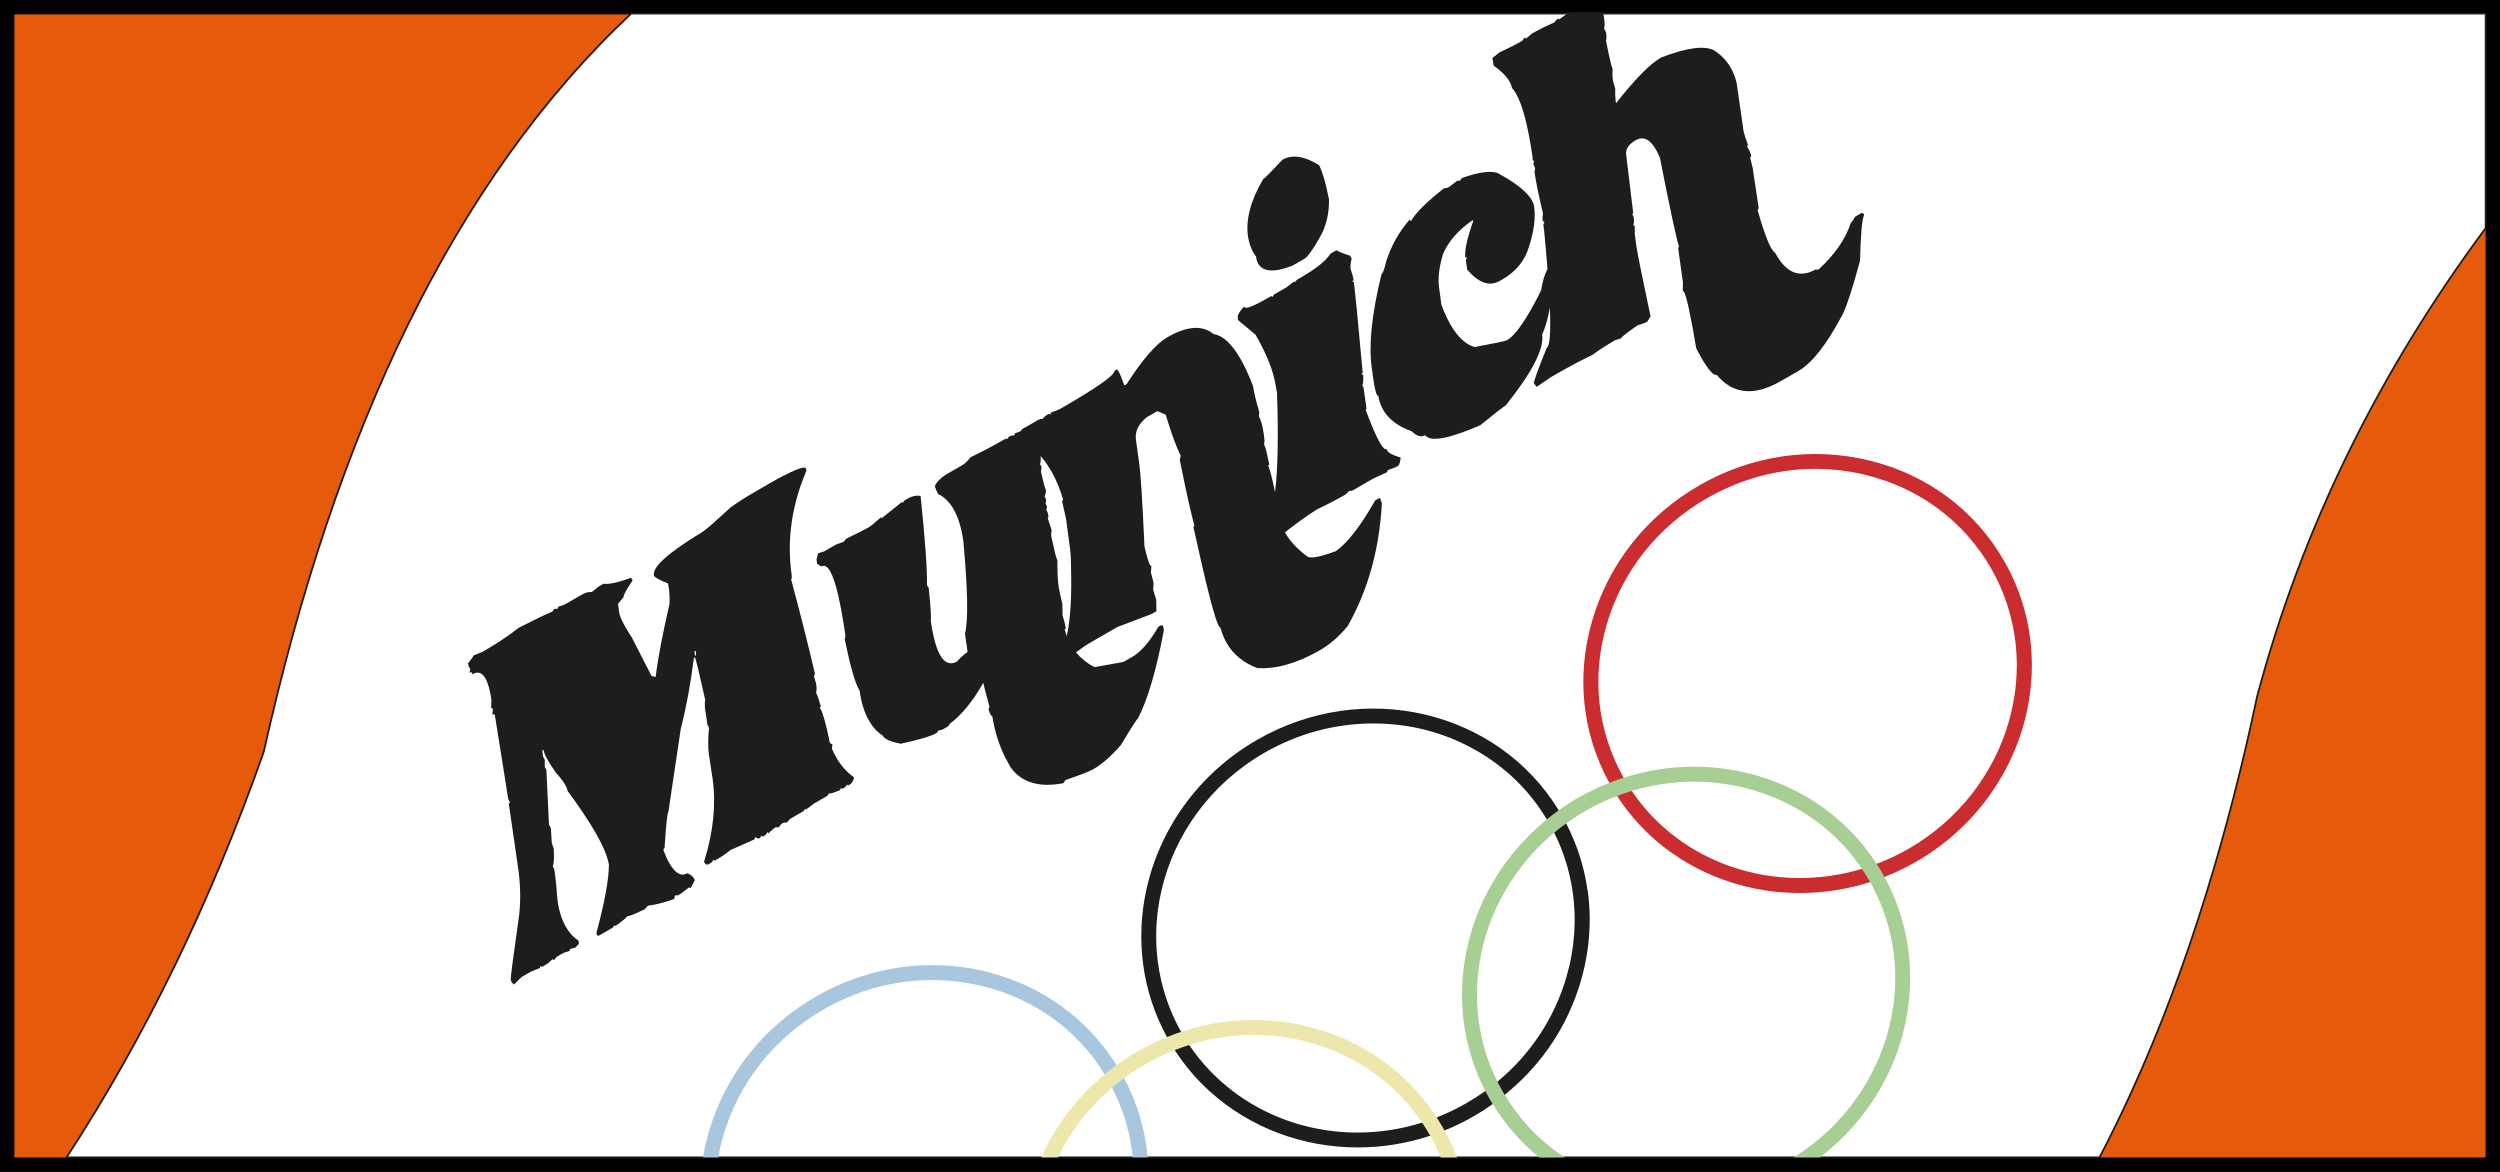 <?xml version="1.0" encoding="UTF-8"?><svg xmlns="http://www.w3.org/2000/svg" viewBox="0 0 347.01 162.66"><rect x="0" y="0" width="347.01" height="162.66" fill="#333333" stroke="none"/><defs><style>.d{fill:#eee7ab;}.e{fill:#a8cf93;}.f{fill:#a8c7de;}.g{fill:#cb2c2f;}.h{fill:#1d1d1b;}.i{fill:#e65a0c;stroke:#000;stroke-width:2px;}.i,.j{stroke-miterlimit:10;}.j{fill:#fff;stroke:#1d1d1b;stroke-width:.25px;}</style></defs><g id="a"/><g id="b"><g id="c"><g><rect class="i" x="1" y="1" width="345.01" height="160.66"/><path class="j" d="M87.62,1.88c-24.53,23-41.05,57.88-51.01,102.48-7.36,20.92-16.55,39.7-27.37,56.29H291.42c1.54-2.94,3.02-5.98,4.46-9.13,3.89-8.53,7.39-17.82,10.48-27.88,2.6-8.44,4.93-17.43,6.94-26.99,6.32-23.7,17.09-45.26,31.72-64.99V1.88H87.62Z"/><g><path class="f" d="M156.93,151.51c-.27-.62-.57-1.24-.89-1.85-.17-.3-.33-.59-.5-.89-.18-.31-.36-.61-.56-.92-4.05-6.5-10.42-11.09-18.07-12.98-4.96-1.22-10.08-1.21-14.99-.01-2.98,.72-5.91,1.87-8.65,3.46-7.28,4.18-12.55,10.83-14.86,18.71-.35,1.21-.63,2.41-.83,3.62h2.11c.19-1.02,.43-2.03,.72-3.04,2.15-7.36,7.09-13.57,13.89-17.49,2.35-1.35,4.83-2.37,7.37-3.06,2.52-.68,5.11-1.02,7.7-1.02,2.36,0,4.72,.28,7.04,.85,7.19,1.77,13.18,6.1,16.92,12.24,.15,.22,.28,.44,.41,.67,.22,.38,.44,.78,.63,1.18,.09,.18,.18,.35,.26,.53,1.41,2.88,2.28,5.98,2.59,9.14h2.08c-.28-3.14-1.07-6.23-2.37-9.14Z"/><path class="h" d="M220.36,123.6c-.45-3.23-1.45-6.36-2.97-9.31-.2-.38-.41-.77-.62-1.14-.12-.23-.26-.45-.41-.67-8.47-13.89-27.08-18.3-41.86-9.79-8.23,4.73-13.59,12.49-15.4,20.9-1.46,6.77-.62,13.97,2.88,20.35,.09,.19,.2,.37,.3,.55,.25,.43,.5,.84,.77,1.26,1.39,2.16,3.04,4.08,4.87,5.74,5.58,5.05,12.95,7.78,20.53,7.78,3.36,0,6.77-.53,10.09-1.63,.66-.22,1.32-.47,1.98-.73,1.37-.55,2.74-1.22,4.06-1.98,.92-.53,1.8-1.1,2.65-1.71,.57-.41,1.13-.83,1.67-1.28,.19-.15,.36-.3,.54-.46,4.76-3.99,8.23-9.28,9.98-15.28,.83-2.84,1.24-5.71,1.24-8.56,0-1.36-.09-2.72-.29-4.07Zm-2.94,12.04c-1.67,5.7-4.99,10.71-9.56,14.49-.54,.46-1.1,.88-1.67,1.3-.03,.02-.07,.05-.1,.07-.82,.57-1.67,1.12-2.56,1.63-1.34,.77-2.7,1.42-4.1,1.97-.67,.27-1.34,.51-2.03,.72-9.15,2.88-18.96,1.18-26.22-4.32-2.34-1.77-4.42-3.93-6.12-6.46-.34-.51-.67-1.04-.98-1.58-.04-.08-.09-.16-.14-.24-3.45-6.14-4.24-13.11-2.72-19.63,1.78-7.7,6.75-14.77,14.3-19.11,4.78-2.75,9.98-4.06,15.08-4.06s9.75,1.23,13.97,3.56c4.09,2.26,7.61,5.53,10.13,9.75,.09,.15,.18,.29,.26,.44,.27,.46,.52,.93,.76,1.4,1.28,2.55,2.12,5.25,2.54,8.02,.6,3.94,.33,8.03-.84,12.04Z"/><path class="g" d="M278.15,77.81c-4.02-6.99-10.63-11.92-18.63-13.88-7.99-1.96-16.38-.74-23.65,3.44-7.27,4.18-12.54,10.83-14.85,18.72-2.27,7.71-1.42,15.7,2.36,22.58,.08,.17,.19,.34,.28,.51,.26,.45,.52,.87,.8,1.3,4.74,7.33,12.36,11.88,20.69,13.13,1.54,.23,3.1,.34,4.68,.34s3.11-.11,4.67-.34c1.71-.25,3.41-.64,5.1-1.18,.67-.21,1.32-.45,1.98-.71,1.49-.58,2.95-1.28,4.38-2.1,10.27-5.92,16.07-16.55,16.07-27.28,0-4.97-1.25-9.96-3.87-14.53Zm-13.24,40.01c-1.44,.82-2.91,1.52-4.42,2.08-.68,.27-1.35,.5-2.04,.7-11.99,3.61-25.05-.58-31.96-10.82-.36-.53-.71-1.08-1.03-1.64-.03-.06-.06-.11-.09-.18-3.65-6.46-4.49-14.01-2.35-21.29,2.15-7.37,7.09-13.58,13.89-17.5,4.68-2.7,9.86-4.09,15.07-4.09,2.36,0,4.72,.29,7.04,.86,7.45,1.83,13.58,6.42,17.33,12.91,7.72,13.42,2.58,30.89-11.44,38.97Z"/><path class="d" d="M200.5,156.93c-.09-.19-.2-.36-.3-.55-.25-.43-.51-.85-.78-1.27-.83-1.28-1.75-2.49-2.75-3.6-3.92-4.41-9.12-7.54-15.11-9.02-5.84-1.45-11.92-1.16-17.62,.74-.67,.21-1.32,.46-1.98,.73-1.38,.56-2.74,1.22-4.06,1.98-1.02,.59-2.01,1.23-2.94,1.91-.56,.41-1.11,.83-1.64,1.29-.9,.75-1.77,1.54-2.58,2.37-2.59,2.66-4.69,5.74-6.2,9.14h2.3c1.67-3.47,4.01-6.57,6.92-9.14,.2-.18,.4-.35,.6-.53,.54-.47,1.09-.9,1.66-1.32,.93-.69,1.9-1.33,2.92-1.91,1.32-.77,2.69-1.42,4.09-1.98,.67-.26,1.34-.5,2.02-.72,2.92-.93,5.94-1.39,8.98-1.39,2.35,0,4.72,.28,7.03,.85,3.72,.93,7.11,2.53,10.05,4.71,.95,.71,1.84,1.47,2.68,2.29,1.34,1.3,2.55,2.74,3.6,4.32,.35,.52,.69,1.05,1,1.59,.04,.08,.09,.16,.14,.24,.55,.98,1.04,1.98,1.46,3h2.25c-.48-1.27-1.05-2.52-1.73-3.72Z"/><path class="e" d="M262.52,123.6c-.29-.63-.6-1.26-.95-1.88l-.28-.5c-.26-.45-.53-.88-.8-1.32-4.07-6.29-10.35-10.73-17.84-12.57-5.73-1.41-11.68-1.18-17.29,.63-.67,.21-1.33,.44-1.99,.71-1.5,.58-2.95,1.29-4.37,2.1-.93,.53-1.81,1.1-2.66,1.72-.57,.4-1.12,.81-1.65,1.26-3.42,2.78-6.16,6.16-8.12,9.86-4.54,8.58-5,18.94-.4,27.83,.01,.02,.02,.05,.04,.07,.19,.35,.37,.71,.58,1.06,.14,.23,.27,.46,.41,.68,1.74,2.86,3.91,5.35,6.46,7.41h3.54c-3.39-2.22-6.23-5.16-8.32-8.68-.1-.15-.19-.29-.27-.43-.01-.01-.01-.02-.02-.03-.26-.46-.51-.92-.74-1.37-4.26-8.54-3.58-18.47,1.09-26.53,1.73-2.98,4-5.72,6.77-8.02,.53-.45,1.09-.88,1.66-1.29,.84-.61,1.74-1.2,2.66-1.73,1.42-.82,2.91-1.52,4.42-2.09,.68-.26,1.35-.49,2.03-.7,2.82-.85,5.72-1.29,8.63-1.29,2.36,0,4.71,.28,7.03,.85,3.72,.92,7.12,2.52,10.06,4.71,2.43,1.8,4.54,4,6.24,6.54,.37,.54,.72,1.09,1.04,1.65,.03,.06,.06,.11,.1,.18,.22,.38,.43,.78,.62,1.18,4.53,9.01,3.53,19.6-1.89,27.9-2.32,3.58-5.47,6.73-9.35,9.14h3.66c3.36-2.57,6.09-5.69,8.14-9.14,2.86-4.82,4.38-10.28,4.38-15.77,0-4.12-.85-8.26-2.64-12.14Z"/></g><g><path class="h" d="M116.06,105.1c-.23-.38-.42-.78-.59-1.2l.08-.54-.36-.24c-.52-2.56-.96-4.15-1.32-4.79l-.1-.16,.17-.09c-.29-1.01-.51-1.66-.67-1.93,.08-.3,.1-.62,.05-.96l-.07-.4-.29-.99c.11-.06,.16-.17,.15-.31-.98-4.2-2.09-8.56-3.31-13.1,.11-.06,.14-.17,.09-.33v-.21c-.7-4.88,0-9.73,2.06-14.55l-.08-.23-.04-.08c-.18-.3-1.46,.18-3.85,1.44l-2.97,1.71c-1.46,.84-2.67,1.61-3.62,2.3-2.17,2.02-3.49,3.17-3.96,3.44-4.62,2.8-6.84,4.78-6.66,5.92-.01,.04,0,.09,.03,.14,.15,.25,.79,.6,1.92,1.04l.17,1.06c.06,.55,.07,1.15,.04,1.79-.97,4.23-1.62,7.6-1.92,10.12l-.57-.11-2.74-5.35c-.31-.48-.59-.92-.83-1.34-.54-.93-.84-1.62-.91-2.06l-.18-1.27,.78-.94c-.05-.26,.37-1.04,1.25-2.31l-.21-.37c-1.89,.68-3.16,.95-3.82,.82l-.66,.38-.98,.78c-.43-.04-.88,.07-1.34,.34l-2.48,1.42-.88,.29c.03,.12,0,.22-.11,.28h-.39l-.27,.38c-.84,.34-2.4,1.09-4.7,2.26-1.27,1.03-2.9,2.11-4.88,3.26l-.17,.09-1.21,.48c.02,.1-.23,.46-.75,1.09,.03,.24,.09,.43,.16,.56,.05,.09,.11,.15,.16,.19l-.11,.56c.16-.1,.28-.09,.34,.02,.03,.05,.05,.12,.06,.19,.74-.43,1.34-.24,1.8,.56,.36,.63,.64,1.62,.84,2.98l-.04,1.17c.08-.04,.15-.03,.19,.06l.05,.08c.01,.14-.02,.38-.09,.71l.35,.02c1.06,6.57,1.68,10.45,1.85,11.63,.02,.1,.07,.22,.15,.36l.12,.2c-.11,.06-.16,.17-.15,.31l1.33,9.18c.33,2.56,.31,4.95-.05,7.18-.73,5.11-1.07,7.76-1.03,7.96,.02,.09,.06,.2,.12,.31,.07,.11,.17,.23,.32,.36l1.09-1.06,1.33-.76,1.21-.48c-.04-.13,0-.22,.11-.28l.02,.04c.05,.08,.11,.1,.2,.05l.66-.38,.77-.67,.02,.05c.05,.08,.12,.1,.2,.05,.15-.24,.36-.43,.6-.57l.67-.38,.88-.29c-.04-.12,0-.22,.11-.28l.71-.19c.19-.26,.33-.41,.44-.48l-.05-.46c-.71-.47-1.29-1.11-1.75-1.91-.57-.99-.97-2.25-1.18-3.77-.09-1.42-.22-2.8-.42-4.16-.03-.12-.11-.3-.24-.52,.16-.09,.22-.89,.16-2.4l-.28-.77-.12-2.02c-.02-.1-.07-.22-.15-.36l-.12-.2-.36-7.6-.21-.37c-.04-.31-.03-.63,0-.94-.02-.1-.07-.2-.13-.31l-.12-.21-.11-.87,.16-.09c.05,.34,.26,.84,.64,1.5,.27,.46,.63,1.03,1.09,1.68,.57,.62,1,1.18,1.29,1.68,.19,.33,.3,.61,.33,.85,1.63,2.21,2.93,4.14,3.88,5.79,1.06,1.85,1.68,3.34,1.86,4.48-.02,2.07-.59,5.18-1.71,9.35v.21c0,.07,.03,.13,.06,.19,.07,.11,.18,.11,.35,.02l1.81-1.05,.32-.4v.21c1.05-.74,1.64-1.22,1.76-1.44,.07,.11,.86-.2,2.38-.93,.21-.27,.38-.44,.49-.5,.96-.11,2.16-.42,3.59-.92l.14-.52,.35,.03,.49-.29,1.14-.88s0,.08,.01,.11c.03,.05,.09,.06,.17,.01l.56-1.04c-.02-.09-.06-.2-.12-.31-.16-.27-.46-.5-.9-.69-.85,.49-1.68,.03-2.49-1.37-.29-.5-.56-1.11-.83-1.83-.01-.14,.04-.25,.15-.31,.21-3.2,.38-4.84,.52-4.92l1.73-11.6c.78-3.05,1.38-6.33,1.82-9.84l.16-.1c.21,.62,.68,2.58,1.41,5.9-.06,.33-.07,.72-.03,1.17l.35,2.33,.21,.37c-.14,1.48-.15,2.71-.02,3.7l.52,3.38c.5,3.6,.1,7.46-1.2,11.57,.22,.32,.41,.43,.58,.33l.49-.28,.28-.38,.02,.04c.05,.08,.11,.1,.2,.05,.9-.52,1.6-.99,2.09-1.42l3.37-1.5c-.01-.14,.04-.25,.15-.31l.03,.04c.06,.11,.23,.16,.52,.14l.29-.44c0,.07,.01,.12,.03,.15,.03,.05,.09,.05,.17,.01l.33-.19,.3-.45,.03,.26,.96-.83c.11-.06,.28-.07,.53-.03,.19-.29,.35-.47,.46-.54,.25-.14,.48-.18,.7-.12,.16-.28,.37-.49,.62-.64l1.65-.95,.32-.4v.21l1.16-.88,1.81-1.04,.28-.38c.06,.11,.58-.04,1.55-.45,0-.15,.05-.25,.16-.31-.02,.04-.01,.08,0,.1,.03,.06,.09,.06,.17,.01l.33-.18,.32-.41s-.01,.08,.01,.11c.03,.05,.09,.06,.17,.01l.33-.19c.29-.39,.43-.69,.42-.9-1-.71-1.83-1.64-2.49-2.8Zm-19.59-14.07l-.08-.61,.17-.1,.07,.62-.16,.09Z"/><path class="h" d="M161.48,87.09c0-.07-.02-.13-.05-.19-.06-.11-.17-.14-.32-.09l-.33,.19c-1.06,1.86-2.18,3.2-3.35,4.02l-1.49,.86-4.04,.72c-1.02-.54-1.87-1.23-2.55-2.06-.27-.33-.51-.68-.72-1.05-.22-.37-.41-.78-.56-1.22-.11-.29-.21-.6-.29-.93l.16-.09c-.07-.51-.22-1.12-.45-1.84l-.03-1.57c-.34-1.42-.51-2.24-.52-2.45-.12-.7-.17-1.92-.17-3.64l-.03-.04c-.14-.25-.42-1.37-.84-3.37,0-.14,.02-.39,.07-.75l-.55-1.71c.11-.07,.14-.18,.09-.33-.03-.24-.09-.44-.19-.61l-.07-.12,.07-.54-.19-.33,.08-.54c-.02-.1-.06-.2-.12-.31l-.12-.21c.11-.06,.18-.34,.22-.84l-.02-.04c-.13-.22-.35-1.06-.68-2.52,.05-.36,.07-.61,.06-.76l-.23-.3c.11-.07,.16-.44,.13-1.12,0-.28-.04-.61-.08-1l-.22-.37-.02-2.52c-.05,.03-.37-.1-.94-.39l-1.15,.67-.33,.13-.84,.32c.01,.14-.05,.24-.16,.31-.2-.04-.42,.02-.67,.16l-.32,.41s.01-.08,0-.11c-.03-.06-.09-.06-.17-.01l-.83,.47c-1.1,.64-2.44,1.33-4.02,2.1-.37,.5-.78,.89-1.25,1.16l-1.82,1.04c-.94,.54-1.56,1.14-1.88,1.8,.14,.43,.27,.76,.4,.98,.11,.19,.21,.26,.29,.22,.76,.44,1.4,1.1,1.91,1.98,.65,1.13,1.11,2.62,1.37,4.48,.61,6.8,.69,11.06,.22,12.8l.36,2.54c-.73,.57-1.21,1.01-1.44,1.32-.93,.54-1.72,.26-2.35-.84-.57-.99-1.02-2.63-1.33-4.9,.1-.2,.01-1.69-.27-4.47l-.25-.34c.06-2.06-.23-6.19-.88-12.42-.6-.09-1.18,.02-1.73,.34l-.49,.28-.28,.38-.05-.18-2.9,2.32v-.21c-.9,.8-1.49,1.29-1.76,1.44-.44,.26-1.45,.77-3.03,1.53-.11,.06-.26,.22-.44,.47l-1.05,.38-1.65,.95-.84,.27-.22,.84,.07,.62,.6,.37c.42-.24,.82-.02,1.22,.67,.74,1.3,1.45,4.28,2.12,8.95l-.1,.5c.76,3.66,1.42,5.99,1.99,6.99l.07,.12c.24,1.69,.68,3.09,1.32,4.19,.5,.88,1.13,1.56,1.89,2.05l.02,.04c.27,.47,1.1,.83,2.5,1.09,2.54-.55,4.2-1.04,4.97-1.49l.28-.38c.22,.02,.46-.04,.71-.19l.33-.19c.33-.19,.48-.35,.44-.47,1.65-1.21,3.23-3.12,4.72-5.74,.05,.34,.34,1.47,.87,3.4-.12,.07-.16,.18-.13,.35,.1,.31,.2,.55,.29,.71,.08,.14,.15,.19,.21,.16,.38,2.45,1.14,4.67,2.29,6.65l.33,.58c1.52,2.02,3.94,2.72,7.25,2.09l.29-.44c2.03-.69,3.33-1.2,3.91-1.53,1.18-.68,2.44-1.79,3.79-3.34,1.4-2.34,2.18-3.56,2.35-3.66,1.34-2.57,2.55-6.65,3.61-12.25l-.07-.4Z"/><path class="h" d="M191.53,69.09l-.66,.38c-2,3.53-3.82,5.88-5.46,7.04-2.27,.83-3.6,1.07-3.99,.7-1.34-.98-2.36-2.08-3.06-3.3,0,0,0-.01-.01-.01-.54-.96-.9-1.99-1.07-3.1l.1-.5c-.14-.73-.27-1.39-.4-1.99-.41-1.98-.73-3.23-.96-3.71l.17-.1c-.32-1.57-.55-2.48-.69-2.73l-.05-.08c.08-.31,.09-.61,.03-.9l-.05-.47c-.18-1.21-.42-2.07-.7-2.56l.07-.54c-.44-1.47-.73-2.68-.87-3.62-.57-1.5-1.15-2.76-1.74-3.78-1.22-2.12-2.47-3.27-3.74-3.45-1.54-1.28-3.68-1.13-6.4,.43-1.57,.91-3.46,3.07-5.66,6.5l-.33,.19c-.34-.97-.61-1.62-.8-1.95-.11-.2-.19-.28-.25-.25l-.33,.19c.08,.58-2.42,2.33-7.48,5.25-.28,.15-.72,.34-1.34,.54,.01,.14-.04,.25-.15,.31,.01-.04,.01-.08-.01-.11-.03-.05-.08-.05-.17-.01l-.16,.1c-.25,.14-.46,.34-.65,.59-.2-.03-.42,.03-.67,.17l-2.15,1.23c-.07,.04-.13,.13-.19,.28-.08,.2-.14,.49-.19,.88,1.11,.75,2.09,1.61,2.93,2.6,.56,.65,1.05,1.35,1.49,2.11,.69,1.21,1.24,2.55,1.64,4l-.17,.1,.56,2.48,.37,2.76c.24,1.62,.34,2.79,.31,3.5,.14,4.42-.06,7.76-.58,10.01-.2,.83-.44,1.52-.72,2.06l.17,1.06,.22,.37c.61-.47,1.14-.87,1.61-1.22,.83-.61,1.44-1.03,1.81-1.24l3.96-2.28,4.74-1.8,.66-.38-.03-1.58-.42-1.4,.05-.96-.36-1.39,.05-.97c-.05,.04-.12-.02-.2-.15-.19-.33-.44-1.18-.75-2.54-.3-6.46-.54-10.24-.71-11.36l-.47-3.41c-.18-1.14,.31-2.19,1.48-3.16l1.48-.85,1.16,.48c.76,2.54,1.46,4.44,2.09,5.73l-.14,.52c.86,4.31,1.55,7.37,2.05,9.21l-.16,.09c1.8,8.23,2.98,12.83,3.54,13.8,.09,.16,.17,.23,.22,.2,.21,.8,.49,1.51,.86,2.14,.91,1.6,2.33,2.76,4.26,3.49,2.62,.17,5.53-.66,8.73-2.5,1.37-.79,2.65-1.91,3.83-3.36,2.8-4.94,4.38-10.61,4.73-17.01l-.28-.77Z"/><path class="h" d="M192.53,62.52c-.03-.06-.05-.12-.05-.19-.23,.13-.54-.17-.95-.88-.53-.91-1.18-2.44-1.98-4.58,.11-.07,.15-.16,.11-.29l-.4-2.79-.19-.33c.14-.08,.19-.57,.15-1.46-.08,.05-.14,.03-.19-.05l-.05-.09,.17-.09c-.66-7.25-1.07-11.46-1.24-12.65-.08,.05-.14,.04-.17-.01-.01-.03-.02-.06,0-.11l.16-.09c-.06-.37-.21-.91-.44-1.62-.04-.27,.01-.75,.15-1.46l-.25-.35c-.94-.3-1.56-.55-1.86-.74l-.82,.47c-.64,.99-1.98,2.07-4.02,3.25l-.66,.38-.32,.4v-.21l-1.15,.88-1.66,.95-.27,.37-.03-.04c-.04-.08-.11-.1-.19-.05l-.17,.1c-2.14,1.23-3.3,1.7-3.48,1.39l-.05-.08c-.62,.69-.92,1.17-.87,1.44l.02,.43,2.45,2.05c1.58,2.75,2.52,5.15,2.81,7.18l.16,.84c.21,6.05,.12,10.66-.27,13.82-.11,.98-.26,1.83-.44,2.53-.26,2.02-.55,3.34-.86,3.96l.08,.61c.21,.36,.39,.49,.56,.4l.16-.1,.93-1.25,.02,.21c.29-.26,.6-.51,.92-.77,1.29-1.04,2.76-2.11,4.44-3.19,1.49-.71,2.76-1.37,3.81-1.97,.25-.15,.46-.34,.65-.6,.2,.03,.42-.02,.67-.16l2.64-1.53,2-.92c-.01-.14,.04-.25,.15-.31l1-.36,.33-.19c.17-.09,.3-.48,.38-1.15-1.05-.31-1.68-.64-1.89-1Zm-9.43-39.59c-2.05-1.28-3.75-1.53-5.1-.75-1.54,1.65-2.43,2.55-2.68,2.7-1.72,2.93-2.42,5.57-2.1,7.91,.14,.87,.39,1.63,.75,2.26,.11,.19,.24,.38,.38,.55,.03,.39,.13,.71,.29,.99,.66,1.16,2.24,1.26,4.73,.3l1.66-.95c.46-.27,1.16-1.22,2.09-2.86,.92-1.52,1.37-3.31,1.35-5.39-.43-2.21-.89-3.8-1.37-4.76Z"/><path class="h" d="M215.68,37.7c-.35-.41-.61-.58-.77-.48-.04,.05-.08,.11-.12,.18-.35,.56-.65,1.54-.89,2.93-1.94,3.9-3.51,6.19-4.72,6.89-.22,.13-1.73,.44-4.51,.95-1.23-.36-2.35-1.4-3.35-3.13-.44-.78-.86-1.69-1.25-2.75l-.29-2.14c-.23-1.41-.05-3.05,.52-4.91,.74-1.71,2.07-3.25,4-4.61,.08-.05,.14-.05,.17,0,.02,.02,.02,.06,.01,.1-.86,2.4-1.22,4.07-1.08,5.02,.09-.05,.15-.03,.2,.05l.02,.04c-.11,.06-.16,.17-.15,.31l.18,1.27c1.59,1.87,3.1,2.39,4.53,1.57l.33-.19c1.88-1.08,3.1-2.55,3.67-4.42,.75-2.26,1-4.19,.75-5.77-.04-.26-.14-.54-.3-.81-.65-1.13-2.13-2.33-4.44-3.6-.82-.59-2.57-.43-5.26,.5l-.32,.4-.34-.02-1.15,.88c-.24,.14-.47,.19-.67,.16-2.33,1.82-3.85,3.32-4.56,4.5-.08,.04-.14,.04-.17-.01-.02-.03-.03-.08-.03-.15-1.47,1.65-2.57,3.6-3.29,5.85-.24,1.05-.45,1.63-.64,1.74-1.36,5.54-1.81,9.89-1.35,13.04l.26,1.88c.16,.97,.31,1.58,.45,1.83,.06,.11,.12,.15,.18,.12,.11,.7,.34,1.36,.69,1.97,.76,1.32,2.08,2.31,3.97,2.98,.68,.68,1.3,.85,1.85,.54,.71,.98,3.26,.52,7.66-1.39,2-1.63,3.18-2.54,3.53-2.75,3.65-4.55,5.34-7.83,5.06-9.83,.44-1,.79-2.22,1.06-3.67,.28-1.46,.46-3.16,.56-5.08Z"/><path class="h" d="M258.67,29.68c-.06-.11-.19-.13-.37-.07l-.82,.48c-.22,.45-.41,.73-.57,.82-.73,2.25-2.22,4.41-4.47,6.48-.16,.09-.27,.1-.32,.01l-.02-.04c-2.21,1.27-4.05,.61-5.54-1.98l-.17-.29c-.17-.11-.36-.34-.55-.67-.52-.91-1.15-2.67-1.89-5.29,.11-.06,.16-.16,.16-.3l-.84-5.57-.36-1.39c.11-.06,.16-.16,.15-.3-.06-.3-.26-.74-.59-1.31l.17-.1c-.36-1-.57-1.65-.63-1.95l-.94-6.6c-.18-.82-.46-1.55-.84-2.21-.55-.97-1.32-1.77-2.31-2.41-1.33-.7-3.78-.38-7.35,.99-1.54,.88-3.63,3-6.25,6.34l-.05-.19c-.07-.62-.09-1.23-.07-1.83l-.34-1.18c-.05-.41-.06-.93-.03-1.57-.14-.25-.45-1.54-.91-3.88,.08-.3,.08-.69,0-1.15-.02-.1-.07-.22-.15-.36l-.12-.2c.08-.3,.1-.61,.07-.92l-.19-1.34h-4.74c-.41,.31-.88,.65-1.4,1.02,.01-.04,.01-.07,0-.1-.03-.06-.09-.06-.17-.01-.11,.06-.27,.23-.48,.5-1.14,.5-2.03,.94-2.66,1.3l-.49,.29-.82,.69s.01-.08,0-.11c-.04-.05-.09-.06-.18-.01l-.31,.4c-.88,.51-1.93,1.04-3.15,1.6l-.98,.78,.17,1.06c1.03,.72,1.78,1.46,2.22,2.23,.16,.28,.27,.58,.35,.9,.18,.19,.36,.44,.53,.74,.91,1.57,1.67,4.48,2.29,8.74l.02,.43,.26,.35-.17,.09c.03,.24,.09,.45,.19,.61l.07,.12-.08,.54c.14,1.13,.53,3.05,1.17,5.76-.06,.33-.08,.65-.05,.96l.26,.35c-.11,.06-.16,.17-.15,.31l.11,.87c.18,1.94,.34,3.7,.46,5.29,.17,2.1,.28,3.89,.33,5.38,.13,3.43-.02,5.27-.44,5.51-1.24,3.06-1.83,4.7-1.78,4.92l.39,.49,1.97-1.35,.83-.48c1.79-1.02,3.44-1.9,4.97-2.63,.79-.6,1.83-1.28,3.12-2.02l.84-.27c0-.15,.76-.75,2.26-1.79,.63-.18,1.09-.35,1.36-.51l.45-.75c-1.13-5.33-1.78-8.56-1.96-9.7l-.23-1.74v-1.15c-.08,.04-.14,.04-.17-.01-.02-.03-.02-.07-.01-.11,.08-.3,.1-.62,.05-.96l-.05-.19-.19-.33,.16-.1c-.54-4.56-.87-7.3-.99-8.22-.06-.74,.38-1.38,1.32-1.92,1.04-.6,1.98-.17,2.82,1.29,.19,.33,.38,.72,.56,1.16,1.4,7.15,2.29,11.26,2.65,12.33-.11,.07-.15,.16-.11,.29l.65,4.68-.03,1.17s.11,.01,.17,.12c.37,.63,.93,3.24,1.7,7.82,.26,.51,.5,.96,.72,1.34,.97,1.68,1.67,2.47,2.12,2.36,2.25,2.7,5.21,2.99,8.87,.88l2.48-1.42c1.92-1.11,3.99-3.76,6.19-7.96,.61-1.3,1.39-3.76,2.36-7.36,.09-3.6,.27-5.7,.55-6.3,0-.07-.02-.14-.05-.19Z"/></g></g></g></g></svg>